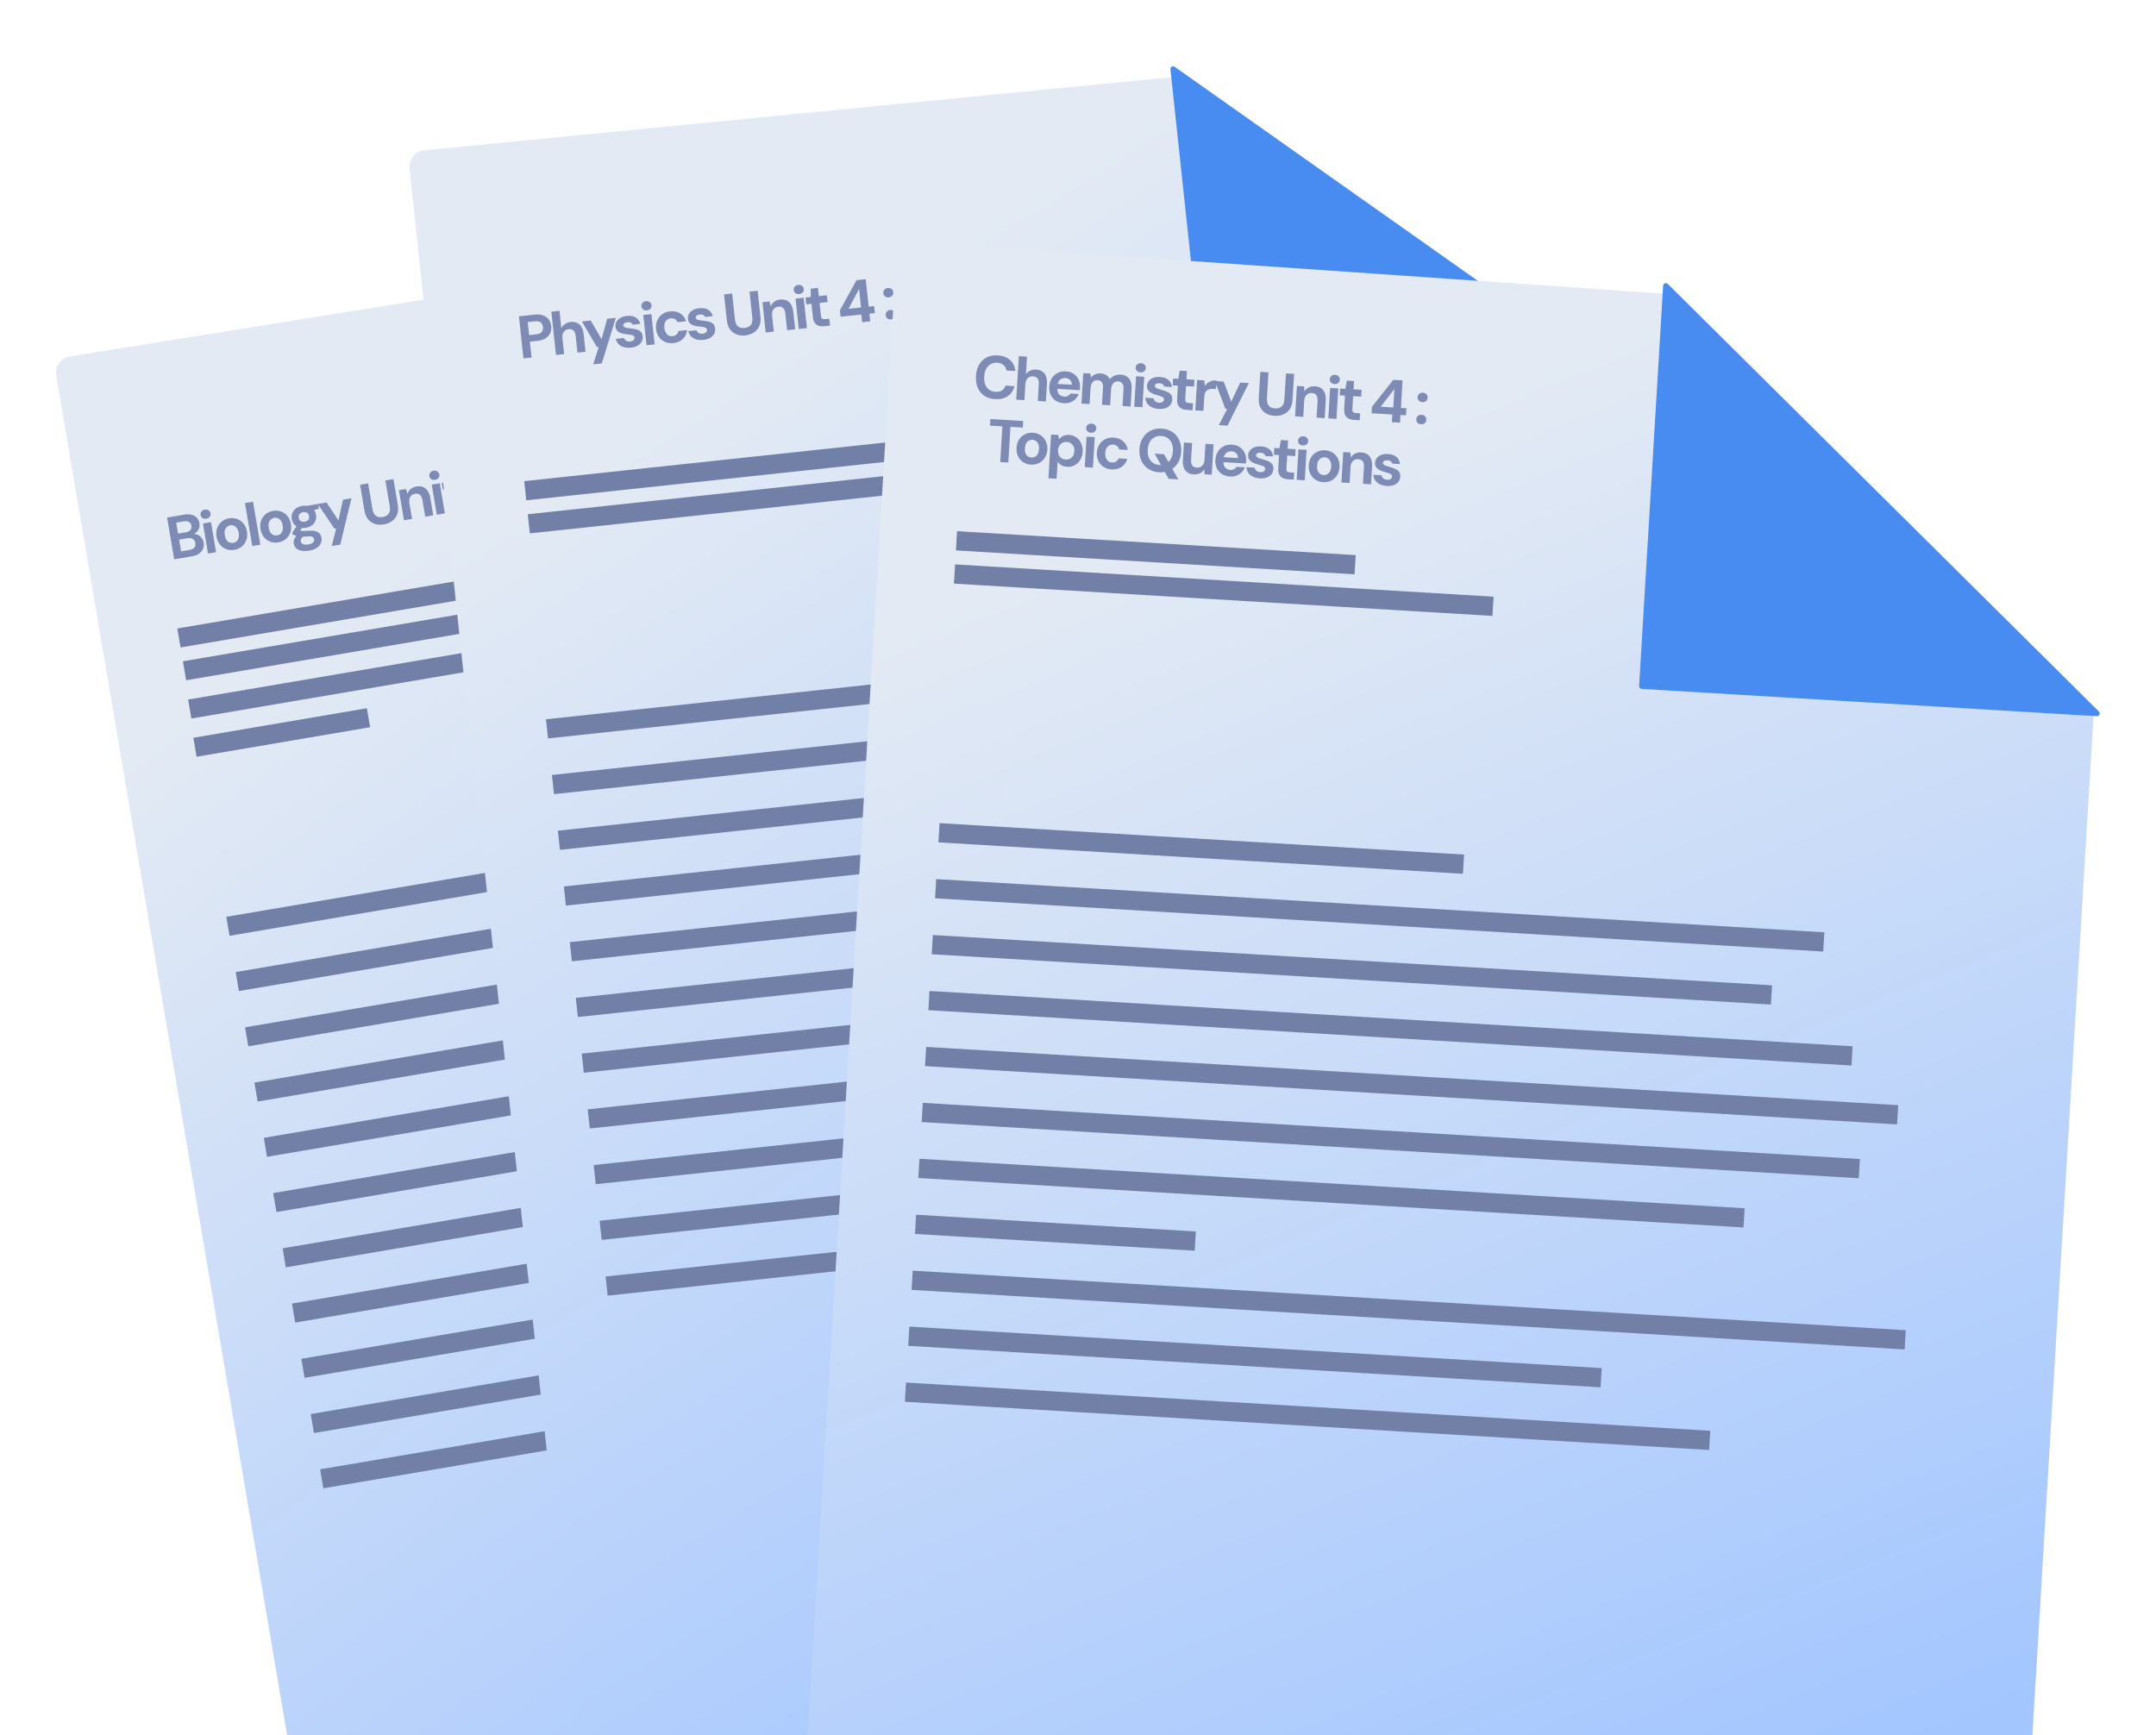 <svg width="784" height="631" viewBox="0 0 784 631" fill="none" xmlns="http://www.w3.org/2000/svg">
<g filter="url(#filter0_d_2445_53)">
<path d="M22.44 131.549C21.882 128.261 24.112 125.149 27.405 124.621L299.389 80.966L397.29 140.571L483.803 193.067L560.204 643.013C560.759 646.28 558.561 649.378 555.294 649.932L128.844 722.344C125.577 722.899 122.479 720.7 121.925 717.433L22.44 131.549Z" fill="url(#paint0_linear_2445_53)"/>
<path d="M320.804 222.314L296.393 78.549C296.249 77.701 297.172 77.079 297.904 77.531L485.74 193.546C486.524 194.03 486.291 195.228 485.382 195.382L321.957 223.132C321.413 223.225 320.897 222.858 320.804 222.314Z" fill="#256ED9"/>
<path d="M65.335 198.4L62.757 183.218L68.982 182.161C70.038 181.981 70.955 181.997 71.735 182.207C72.514 182.416 73.135 182.787 73.597 183.318C74.071 183.833 74.373 184.473 74.504 185.24C74.634 186.006 74.577 186.678 74.332 187.255C74.088 187.832 73.716 188.312 73.216 188.694C72.727 189.06 72.161 189.319 71.518 189.473L71.825 189.176C72.523 189.087 73.17 189.171 73.764 189.427C74.37 189.666 74.873 190.042 75.272 190.554C75.686 191.064 75.949 191.652 76.062 192.317C76.2 193.127 76.126 193.875 75.841 194.563C75.556 195.252 75.076 195.839 74.4 196.326C73.721 196.798 72.847 197.125 71.777 197.307L65.335 198.4ZM67.858 195.517L70.895 195.002C71.69 194.867 72.274 194.582 72.646 194.146C73.019 193.711 73.147 193.154 73.032 192.474C72.916 191.795 72.603 191.305 72.091 191.005C71.576 190.691 70.921 190.601 70.126 190.736L67.133 191.244L67.858 195.517ZM66.761 189.054L69.58 188.575C70.347 188.445 70.896 188.173 71.227 187.76C71.573 187.344 71.692 186.818 71.584 186.182C71.478 185.56 71.194 185.11 70.73 184.832C70.278 184.537 69.662 184.455 68.881 184.588L66.083 185.063L66.761 189.054ZM77.648 196.31L75.792 185.378L78.72 184.881L80.576 195.812L77.648 196.31ZM77.013 183.631C76.492 183.719 76.033 183.641 75.634 183.397C75.248 183.135 75.014 182.765 74.933 182.288C74.852 181.811 74.952 181.393 75.233 181.032C75.526 180.655 75.933 180.423 76.453 180.334C76.988 180.243 77.449 180.329 77.835 180.59C78.234 180.835 78.474 181.196 78.555 181.673C78.636 182.15 78.53 182.578 78.237 182.955C77.956 183.315 77.548 183.54 77.013 183.631ZM87.223 194.952C86.182 195.128 85.202 195.049 84.282 194.715C83.374 194.363 82.602 193.802 81.966 193.033C81.341 192.246 80.934 191.296 80.745 190.183C80.551 189.04 80.621 188.002 80.953 187.068C81.297 186.117 81.848 185.332 82.606 184.712C83.361 184.078 84.259 183.673 85.3 183.496C86.356 183.317 87.337 183.403 88.245 183.754C89.165 184.089 89.937 184.65 90.561 185.436C91.198 186.206 91.612 187.155 91.803 188.283C91.995 189.411 91.918 190.45 91.574 191.401C91.242 192.335 90.698 193.119 89.943 193.753C89.185 194.373 88.279 194.772 87.223 194.952ZM86.792 192.414C87.284 192.33 87.698 192.141 88.035 191.846C88.386 191.548 88.629 191.142 88.765 190.628C88.915 190.112 88.93 189.499 88.81 188.791C88.69 188.082 88.475 187.516 88.165 187.093C87.867 186.653 87.503 186.35 87.073 186.185C86.656 186.003 86.208 185.952 85.731 186.033C85.269 186.112 84.863 186.307 84.514 186.619C84.163 186.917 83.912 187.324 83.762 187.841C83.624 188.34 83.615 188.944 83.735 189.653C83.855 190.361 84.064 190.936 84.362 191.376C84.675 191.814 85.038 192.117 85.454 192.284C85.883 192.449 86.329 192.492 86.792 192.414ZM93.737 193.578L91.085 177.961L94.013 177.464L96.665 193.081L93.737 193.578ZM103.207 192.237C102.166 192.414 101.186 192.335 100.266 192C99.359 191.649 98.586 191.088 97.95 190.318C97.325 189.532 96.919 188.582 96.73 187.469C96.536 186.326 96.605 185.288 96.937 184.354C97.281 183.403 97.832 182.617 98.59 181.998C99.345 181.364 100.243 180.958 101.284 180.782C102.34 180.602 103.322 180.689 104.229 181.04C105.149 181.375 105.921 181.936 106.546 182.722C107.182 183.492 107.596 184.441 107.788 185.569C107.979 186.696 107.903 187.736 107.558 188.687C107.226 189.621 106.682 190.405 105.927 191.039C105.169 191.659 104.263 192.058 103.207 192.237ZM102.776 189.7C103.268 189.616 103.682 189.427 104.019 189.132C104.37 188.834 104.614 188.428 104.749 187.914C104.9 187.398 104.915 186.785 104.794 186.077C104.674 185.368 104.459 184.802 104.149 184.379C103.851 183.939 103.487 183.636 103.058 183.471C102.64 183.289 102.193 183.238 101.715 183.319C101.253 183.398 100.847 183.593 100.498 183.905C100.147 184.203 99.896 184.61 99.746 185.126C99.608 185.626 99.599 186.23 99.719 186.939C99.839 187.647 100.048 188.222 100.346 188.662C100.659 189.1 101.023 189.402 101.438 189.57C101.868 189.735 102.314 189.778 102.776 189.7ZM114.583 195.215C113.542 195.392 112.609 195.416 111.784 195.289C110.961 195.175 110.289 194.895 109.767 194.449C109.262 194.014 108.945 193.42 108.817 192.668C108.731 192.162 108.781 191.663 108.965 191.171C109.149 190.678 109.456 190.209 109.886 189.764C110.329 189.303 110.904 188.878 111.611 188.49L112.961 189.733C112.332 190.063 111.893 190.413 111.644 190.783C111.411 191.164 111.326 191.543 111.39 191.919C111.447 192.252 111.603 192.515 111.859 192.71C112.13 192.902 112.462 193.016 112.855 193.054C113.265 193.103 113.709 193.087 114.186 193.006C114.648 192.928 115.036 192.802 115.349 192.63C115.677 192.456 115.915 192.237 116.063 191.974C116.229 191.722 116.286 191.445 116.234 191.141C116.168 190.751 115.977 190.456 115.66 190.257C115.344 190.058 114.769 189.999 113.935 190.081C113.187 190.149 112.516 190.181 111.92 190.178C111.337 190.158 110.816 190.112 110.357 190.041C109.897 189.956 109.498 189.845 109.163 189.709C108.842 189.57 108.571 189.422 108.351 189.266L108.267 188.767L110.164 185.879L112.382 186.194L110.106 189.348L110.687 187.776C110.861 187.836 111.027 187.897 111.187 187.959C111.358 188.005 111.565 188.044 111.809 188.077C112.05 188.095 112.364 188.102 112.749 188.096C113.135 188.09 113.621 188.059 114.207 188.004C115.176 187.929 115.987 187.977 116.641 188.149C117.31 188.318 117.828 188.609 118.195 189.023C118.561 189.422 118.8 189.954 118.913 190.619C119.023 191.27 118.946 191.908 118.68 192.533C118.431 193.171 117.967 193.725 117.289 194.198C116.613 194.684 115.711 195.024 114.583 195.215ZM113.18 186.951C112.269 187.106 111.451 187.066 110.727 186.832C110.015 186.581 109.428 186.19 108.966 185.659C108.516 185.11 108.228 184.467 108.103 183.73C107.978 182.992 108.038 182.298 108.285 181.646C108.543 180.977 108.967 180.407 109.556 179.935C110.16 179.461 110.917 179.146 111.828 178.991C112.754 178.834 113.572 178.881 114.285 179.132C115.011 179.381 115.599 179.779 116.05 180.327C116.497 180.861 116.784 181.497 116.909 182.235C117.034 182.972 116.975 183.674 116.731 184.34C116.484 184.992 116.059 185.555 115.456 186.029C114.864 186.487 114.105 186.794 113.18 186.951ZM112.801 184.717C113.364 184.622 113.795 184.4 114.093 184.052C114.391 183.703 114.492 183.247 114.397 182.683C114.301 182.12 114.055 181.722 113.659 181.492C113.26 181.247 112.779 181.173 112.215 181.269C111.666 181.362 111.236 181.591 110.926 181.956C110.628 182.304 110.527 182.76 110.623 183.324C110.718 183.888 110.964 184.285 111.36 184.516C111.771 184.743 112.251 184.811 112.801 184.717ZM114.048 181.024L113.217 179.023L117.707 178.261L118.002 179.996L114.048 181.024ZM122.623 193.582L124.252 187.147L123.602 187.257L117.57 178.284L120.759 177.743L125.079 184.261L126.702 176.734L129.803 176.207L125.724 193.055L122.623 193.582ZM141.57 185.723C140.456 185.912 139.406 185.86 138.419 185.567C137.432 185.273 136.595 184.723 135.907 183.918C135.22 183.112 134.759 182.015 134.523 180.627L132.939 171.301L135.867 170.803L137.455 180.152C137.582 180.904 137.813 181.519 138.148 181.998C138.479 182.462 138.897 182.778 139.402 182.945C139.921 183.11 140.506 183.137 141.156 183.027C141.821 182.914 142.364 182.695 142.785 182.371C143.221 182.044 143.518 181.606 143.678 181.059C143.836 180.496 143.851 179.839 143.723 179.087L142.136 169.739L145.064 169.242L146.647 178.568C146.883 179.957 146.802 181.145 146.405 182.135C146.008 183.125 145.377 183.924 144.514 184.532C143.664 185.137 142.683 185.534 141.57 185.723ZM148.912 184.209L147.056 173.277L149.637 172.839L150.156 174.581C150.385 173.917 150.772 173.346 151.315 172.866C151.873 172.385 152.579 172.072 153.432 171.927C154.343 171.772 155.141 171.83 155.827 172.1C156.512 172.371 157.076 172.84 157.516 173.509C157.972 174.176 158.289 175.037 158.468 176.093L159.54 182.404L156.634 182.898L155.61 176.868C155.462 176 155.162 175.367 154.707 174.968C154.267 174.567 153.664 174.431 152.897 174.562C152.406 174.645 151.984 174.836 151.633 175.133C151.297 175.428 151.057 175.811 150.913 176.282C150.768 176.738 150.746 177.27 150.85 177.877L151.84 183.712L148.912 184.209ZM160.845 182.183L158.989 171.251L161.917 170.754L163.774 181.685L160.845 182.183ZM160.21 169.504C159.689 169.592 159.23 169.514 158.831 169.27C158.445 169.008 158.211 168.638 158.13 168.161C158.049 167.684 158.149 167.265 158.43 166.905C158.723 166.528 159.13 166.296 159.65 166.207C160.185 166.116 160.646 166.202 161.033 166.463C161.431 166.708 161.671 167.069 161.752 167.546C161.833 168.023 161.727 168.451 161.434 168.828C161.153 169.188 160.745 169.413 160.21 169.504ZM170.138 180.605C169.371 180.735 168.679 180.733 168.061 180.6C167.456 180.45 166.947 180.127 166.536 179.632C166.122 179.122 165.833 178.383 165.668 177.414L164.88 172.772L163.015 173.089L162.599 170.638L164.464 170.321L164.285 167.295L166.888 166.853L167.392 169.824L170.277 169.334L170.693 171.785L167.808 172.275L168.604 176.96C168.687 177.452 168.853 177.773 169.102 177.924C169.351 178.075 169.736 178.107 170.256 178.018L171.688 177.775L172.111 180.27L170.138 180.605ZM181.785 178.895C180.802 179.062 179.867 179.034 178.982 178.813C178.096 178.591 177.345 178.154 176.728 177.5C176.111 176.846 175.693 175.957 175.472 174.834L178.335 174.348C178.431 174.823 178.613 175.238 178.881 175.594C179.148 175.936 179.496 176.189 179.925 176.354C180.353 176.505 180.834 176.535 181.369 176.444C181.875 176.358 182.292 176.183 182.619 175.919C182.946 175.655 183.175 175.341 183.307 174.977C183.438 174.612 183.467 174.213 183.393 173.779C183.307 173.273 183.106 172.876 182.789 172.588C182.485 172.282 182.093 172.081 181.616 171.984C181.152 171.884 180.639 171.882 180.075 171.977L178.947 172.169L178.538 169.761L179.666 169.57C180.375 169.45 180.939 169.183 181.36 168.769C181.795 168.353 181.956 167.812 181.843 167.147C181.75 166.598 181.494 166.187 181.076 165.916C180.673 165.643 180.153 165.56 179.517 165.668C178.823 165.786 178.315 166.08 177.993 166.551C177.671 167.023 177.539 167.558 177.597 168.158L174.734 168.645C174.615 167.683 174.715 166.825 175.033 166.072C175.364 165.302 175.874 164.672 176.564 164.183C177.255 163.694 178.099 163.365 179.097 163.195C180.152 163.016 181.074 163.053 181.86 163.306C182.659 163.542 183.299 163.94 183.781 164.497C184.262 165.055 184.565 165.696 184.687 166.419C184.788 167.012 184.762 167.559 184.609 168.061C184.471 168.561 184.24 168.994 183.915 169.362C183.591 169.729 183.215 170.016 182.789 170.222C183.373 170.242 183.903 170.383 184.378 170.644C184.866 170.889 185.269 171.244 185.586 171.711C185.918 172.175 186.14 172.74 186.253 173.405C186.393 174.23 186.321 175.03 186.036 175.808C185.764 176.568 185.265 177.225 184.541 177.78C183.832 178.332 182.913 178.703 181.785 178.895ZM193.144 176.81C192.594 176.903 192.126 176.819 191.74 176.557C191.351 176.281 191.116 175.905 191.035 175.427C190.954 174.95 191.052 174.524 191.331 174.15C191.607 173.761 192.02 173.52 192.569 173.426C193.09 173.338 193.545 173.432 193.934 173.708C194.32 173.969 194.554 174.339 194.635 174.816C194.716 175.293 194.619 175.726 194.342 176.115C194.064 176.49 193.664 176.721 193.144 176.81ZM191.796 168.871C191.246 168.965 190.778 168.881 190.392 168.619C190.003 168.343 189.768 167.966 189.687 167.489C189.606 167.012 189.704 166.586 189.983 166.211C190.259 165.822 190.672 165.581 191.221 165.488C191.742 165.399 192.197 165.493 192.586 165.769C192.972 166.031 193.206 166.4 193.287 166.878C193.368 167.355 193.271 167.788 192.995 168.177C192.716 168.552 192.316 168.783 191.796 168.871ZM199.443 175.629L196.865 160.446L202.547 159.481C203.776 159.272 204.831 159.309 205.712 159.591C206.593 159.873 207.289 160.335 207.8 160.977C208.311 161.619 208.643 162.396 208.798 163.307C208.94 164.145 208.884 164.951 208.628 165.723C208.372 166.496 207.878 167.175 207.144 167.76C206.408 168.332 205.411 168.724 204.153 168.938L201.398 169.405L202.371 175.131L199.443 175.629ZM200.997 167.041L203.578 166.603C204.518 166.443 205.155 166.12 205.488 165.632C205.834 165.127 205.947 164.52 205.826 163.811C205.699 163.059 205.391 162.517 204.903 162.183C204.427 161.832 203.719 161.737 202.779 161.896L200.198 162.335L200.997 167.041ZM211.182 173.635L209.326 162.704L211.929 162.262L212.553 164.231C212.733 163.71 212.989 163.25 213.323 162.851C213.671 162.449 214.083 162.112 214.557 161.838C215.046 161.561 215.601 161.371 216.223 161.265L216.749 164.367L215.751 164.536C215.318 164.61 214.921 164.729 214.563 164.894C214.218 165.057 213.928 165.277 213.693 165.555C213.455 165.818 213.297 166.158 213.219 166.573C213.14 166.988 213.152 167.492 213.252 168.084L214.11 173.138L211.182 173.635ZM222.27 172.02C221.359 172.175 220.583 172.158 219.941 171.97C219.297 171.767 218.788 171.444 218.415 171.001C218.055 170.542 217.823 170.008 217.72 169.401C217.607 168.736 217.674 168.122 217.92 167.56C218.181 166.995 218.627 166.51 219.258 166.105C219.903 165.698 220.746 165.406 221.787 165.229L224.498 164.769C224.407 164.234 224.26 163.805 224.056 163.483C223.85 163.146 223.581 162.916 223.248 162.794C222.915 162.673 222.495 162.655 221.989 162.74C221.439 162.834 220.99 163.036 220.642 163.349C220.305 163.644 220.135 164.045 220.132 164.551L217.29 165.033C217.23 164.24 217.369 163.525 217.707 162.887C218.057 162.233 218.567 161.685 219.236 161.244C219.919 160.801 220.709 160.503 221.605 160.351C222.632 160.177 223.551 160.199 224.362 160.418C225.173 160.638 225.836 161.038 226.351 161.62C226.866 162.202 227.205 162.97 227.367 163.925L228.516 170.692L226.044 171.112L225.435 169.497C225.325 169.813 225.181 170.105 225.003 170.374C224.826 170.642 224.607 170.887 224.347 171.11C224.088 171.332 223.784 171.518 223.438 171.666C223.093 171.828 222.704 171.947 222.27 172.02ZM222.581 169.647C222.957 169.583 223.279 169.461 223.546 169.282C223.825 169.086 224.053 168.854 224.231 168.586C224.406 168.303 224.526 168 224.59 167.677C224.666 167.336 224.695 166.982 224.677 166.613L224.673 166.591L222.439 166.971C221.991 167.047 221.632 167.167 221.363 167.332C221.105 167.48 220.929 167.666 220.833 167.891C220.737 168.115 220.711 168.358 220.755 168.618C220.805 168.907 220.91 169.135 221.072 169.3C221.234 169.466 221.447 169.579 221.71 169.639C221.973 169.698 222.263 169.701 222.581 169.647ZM235.066 169.848C233.967 170.034 232.949 169.954 232.013 169.607C231.076 169.261 230.297 168.701 229.675 167.929C229.053 167.157 228.648 166.221 228.462 165.122C228.27 163.995 228.341 162.964 228.673 162.029C229.003 161.081 229.552 160.288 230.322 159.652C231.089 159.001 232.022 158.582 233.121 158.396C234.524 158.157 235.765 158.326 236.844 158.901C237.924 159.477 238.703 160.386 239.182 161.629L236.08 162.155C235.864 161.671 235.522 161.32 235.054 161.102C234.6 160.882 234.091 160.819 233.527 160.915C233.021 161.001 232.587 161.209 232.227 161.538C231.878 161.85 231.63 162.271 231.482 162.802C231.346 163.316 231.334 163.906 231.447 164.571C231.533 165.077 231.676 165.521 231.875 165.904C232.071 166.272 232.31 166.582 232.59 166.831C232.868 167.067 233.178 167.23 233.521 167.321C233.878 167.409 234.245 167.421 234.621 167.357C234.997 167.293 235.325 167.17 235.607 166.989C235.903 166.805 236.14 166.578 236.317 166.31C236.492 166.028 236.594 165.705 236.622 165.344L239.723 164.817C239.677 166.119 239.233 167.228 238.392 168.145C237.563 169.044 236.454 169.612 235.066 169.848ZM243.584 173.043L245.214 166.607L244.563 166.718L238.532 157.745L241.72 157.203L246.041 163.722L247.663 156.194L250.765 155.667L246.686 172.516L243.584 173.043ZM253.023 166.531L251.166 155.599L254.094 155.102L255.951 166.034L253.023 166.531ZM252.387 153.852C251.867 153.941 251.407 153.862 251.008 153.618C250.622 153.356 250.388 152.987 250.307 152.509C250.226 152.032 250.326 151.614 250.607 151.254C250.9 150.876 251.307 150.644 251.827 150.555C252.362 150.465 252.823 150.55 253.21 150.812C253.608 151.056 253.848 151.417 253.929 151.894C254.01 152.372 253.904 152.799 253.611 153.176C253.33 153.536 252.922 153.761 252.387 153.852ZM262.728 165.151C261.629 165.337 260.611 165.257 259.674 164.91C258.738 164.564 257.958 164.004 257.336 163.232C256.714 162.46 256.31 161.524 256.123 160.425C255.932 159.298 256.002 158.267 256.335 157.332C256.664 156.384 257.214 155.591 257.984 154.955C258.751 154.304 259.684 153.885 260.783 153.698C262.186 153.46 263.427 153.629 264.506 154.204C265.586 154.78 266.365 155.689 266.844 156.931L263.742 157.458C263.526 156.974 263.184 156.623 262.715 156.405C262.261 156.185 261.753 156.122 261.189 156.218C260.682 156.304 260.249 156.512 259.888 156.841C259.54 157.153 259.291 157.574 259.144 158.105C259.008 158.619 258.996 159.209 259.109 159.874C259.195 160.38 259.338 160.824 259.536 161.207C259.733 161.575 259.971 161.885 260.252 162.134C260.53 162.37 260.84 162.533 261.183 162.624C261.54 162.712 261.906 162.724 262.282 162.66C262.658 162.596 262.987 162.473 263.269 162.292C263.565 162.107 263.801 161.881 263.979 161.613C264.154 161.33 264.256 161.008 264.284 160.647L267.385 160.12C267.339 161.422 266.895 162.531 266.054 163.448C265.224 164.347 264.116 164.915 262.728 165.151ZM272.779 163.444C271.868 163.598 271.092 163.582 270.45 163.393C269.805 163.19 269.297 162.867 268.924 162.425C268.563 161.965 268.331 161.432 268.228 160.825C268.115 160.16 268.182 159.546 268.429 158.983C268.69 158.418 269.136 157.933 269.766 157.529C270.411 157.122 271.254 156.83 272.295 156.653L275.007 156.193C274.916 155.658 274.769 155.229 274.565 154.906C274.359 154.569 274.089 154.34 273.756 154.218C273.423 154.096 273.004 154.078 272.498 154.164C271.948 154.257 271.499 154.46 271.15 154.772C270.814 155.067 270.644 155.468 270.64 155.974L267.799 156.457C267.739 155.664 267.878 154.948 268.216 154.311C268.566 153.656 269.075 153.109 269.744 152.668C270.428 152.224 271.218 151.927 272.114 151.774C273.141 151.6 274.06 151.623 274.87 151.842C275.681 152.061 276.344 152.462 276.86 153.044C277.375 153.626 277.714 154.394 277.876 155.348L279.025 162.115L276.552 162.535L275.943 160.92C275.833 161.237 275.69 161.529 275.512 161.797C275.334 162.065 275.116 162.311 274.856 162.533C274.596 162.756 274.293 162.941 273.946 163.089C273.602 163.252 273.213 163.37 272.779 163.444ZM273.09 161.07C273.466 161.006 273.788 160.885 274.055 160.706C274.334 160.509 274.562 160.277 274.74 160.009C274.915 159.726 275.035 159.423 275.099 159.1C275.175 158.76 275.204 158.405 275.186 158.037L275.182 158.015L272.948 158.394C272.5 158.47 272.141 158.591 271.871 158.756C271.614 158.903 271.437 159.09 271.341 159.314C271.246 159.539 271.22 159.781 271.264 160.041C271.313 160.331 271.419 160.558 271.581 160.724C271.743 160.89 271.955 161.003 272.218 161.062C272.481 161.122 272.772 161.124 273.09 161.07ZM280.238 161.909L277.586 146.293L280.514 145.796L283.166 161.412L280.238 161.909ZM289.015 160.687C288.017 160.856 287.122 160.845 286.331 160.652C285.539 160.459 284.886 160.116 284.371 159.623C283.856 159.131 283.509 158.535 283.331 157.836L286.237 157.343C286.356 157.605 286.522 157.837 286.735 158.039C286.945 158.227 287.206 158.361 287.518 158.442C287.829 158.523 288.187 158.529 288.592 158.46C288.982 158.394 289.292 158.289 289.52 158.146C289.747 157.989 289.901 157.807 289.985 157.599C290.083 157.389 290.115 157.183 290.081 156.98C290.029 156.676 289.903 156.46 289.703 156.33C289.5 156.186 289.224 156.092 288.874 156.047C288.524 156.002 288.102 155.97 287.608 155.95C287.07 155.937 286.536 155.901 286.005 155.842C285.486 155.767 285.012 155.647 284.583 155.481C284.153 155.316 283.792 155.073 283.499 154.751C283.206 154.428 283.014 154 282.924 153.465C282.813 152.814 282.888 152.206 283.149 151.641C283.408 151.062 283.844 150.564 284.458 150.147C285.071 149.73 285.848 149.442 286.788 149.283C288.104 149.059 289.195 149.179 290.062 149.642C290.929 150.104 291.523 150.844 291.845 151.861L289.09 152.328C288.947 152.011 288.708 151.783 288.372 151.647C288.049 151.494 287.641 151.459 287.149 151.542C286.629 151.631 286.247 151.792 286.004 152.027C285.761 152.261 285.666 152.53 285.717 152.834C285.752 153.037 285.869 153.203 286.07 153.332C286.285 153.459 286.568 153.552 286.921 153.612C287.27 153.656 287.692 153.689 288.187 153.709C289.055 153.74 289.827 153.817 290.502 153.941C291.175 154.05 291.728 154.283 292.161 154.641C292.591 154.984 292.872 155.547 293.005 156.327C293.123 157.022 293.04 157.675 292.758 158.288C292.473 158.887 292.009 159.398 291.366 159.819C290.738 160.238 289.954 160.527 289.015 160.687Z" fill="#7E8BB4"/>
<path d="M67.068 227.006L210.231 202.697" stroke="#727FA7" stroke-width="7"/>
<path d="M69.1 238.936L262.495 206.097" stroke="#727FA7" stroke-width="7"/>
<path d="M71 252.847L264.396 220.008" stroke="#727FA7" stroke-width="7"/>
<path d="M72.9 266.758L136 256.008" stroke="#727FA7" stroke-width="7"/>
<path d="M84.877 331.867L273.249 299.881" stroke="#727FA7" stroke-width="7"/>
<path d="M88.289 351.96L407.266 297.797" stroke="#727FA7" stroke-width="7"/>
<path d="M91.702 372.053L393.098 320.875" stroke="#727FA7" stroke-width="7"/>
<path d="M95.114 392.146L426.65 335.85" stroke="#727FA7" stroke-width="7"/>
<path d="M98.524 412.238L447.641 352.958" stroke="#727FA7" stroke-width="7"/>
<path d="M101.937 432.332L438.495 375.184" stroke="#727FA7" stroke-width="7"/>
<path d="M105.35 452.425L401.722 402.1" stroke="#727FA7" stroke-width="7"/>
<path d="M108.762 472.518L209.227 455.458" stroke="#727FA7" stroke-width="7"/>
<path d="M112.172 492.61L468.824 432.05" stroke="#727FA7" stroke-width="7"/>
<path d="M115.584 512.703L364.236 470.482" stroke="#727FA7" stroke-width="7"/>
<path d="M118.997 532.798L407.835 483.753" stroke="#727FA7" stroke-width="7"/>
</g>
<g filter="url(#filter1_d_2445_53)">
<path d="M150.916 56.274C150.561 52.958 152.978 49.989 156.297 49.664L430.452 22.831L524.499 88.349L607.618 146.069L656.183 599.864C656.536 603.159 654.151 606.116 650.856 606.468L220.758 652.498C217.463 652.85 214.506 650.465 214.154 647.17L150.916 56.274Z" fill="url(#paint1_linear_2445_53)"/>
<path d="M443.128 165.229L427.61 20.235C427.519 19.38 428.479 18.816 429.182 19.312L609.521 146.667C610.275 147.199 609.968 148.38 609.051 148.478L444.228 166.117C443.679 166.176 443.186 165.778 443.128 165.229Z" fill="#488CF1"/>
<path d="M192.34 125.347L190.701 110.034L196.432 109.421C197.672 109.288 198.723 109.39 199.585 109.725C200.447 110.061 201.113 110.565 201.583 111.237C202.053 111.909 202.337 112.705 202.436 113.624C202.526 114.47 202.42 115.27 202.118 116.025C201.815 116.78 201.279 117.428 200.511 117.967C199.741 118.492 198.722 118.823 197.453 118.958L194.675 119.256L195.293 125.031L192.34 125.347ZM194.42 116.871L197.023 116.593C197.971 116.491 198.626 116.207 198.989 115.741C199.366 115.258 199.515 114.659 199.439 113.945C199.358 113.186 199.084 112.625 198.617 112.262C198.164 111.883 197.463 111.744 196.515 111.846L193.912 112.124L194.42 116.871ZM204.18 124.08L202.494 108.329L205.448 108.013L206.129 114.379C206.431 113.757 206.863 113.246 207.425 112.846C208 112.431 208.689 112.18 209.491 112.094C210.409 111.996 211.203 112.11 211.873 112.437C212.54 112.749 213.074 113.252 213.473 113.947C213.871 114.642 214.129 115.529 214.244 116.608L214.921 122.93L211.989 123.244L211.341 117.184C211.247 116.309 210.993 115.658 210.579 115.23C210.163 114.788 209.561 114.609 208.773 114.693C208.292 114.745 207.867 114.908 207.498 115.184C207.129 115.459 206.853 115.836 206.668 116.313C206.496 116.774 206.442 117.31 206.508 117.923L207.133 123.763L204.18 124.08ZM217.702 127.5L219.724 121.177L219.068 121.247L213.6 111.92L216.816 111.576L220.727 118.348L222.81 110.934L225.938 110.6L220.83 127.165L217.702 127.5ZM231.458 121.426C230.451 121.533 229.559 121.467 228.781 121.225C228.003 120.984 227.372 120.602 226.888 120.078C226.404 119.555 226.095 118.939 225.96 118.231L228.892 117.917C228.994 118.186 229.145 118.428 229.345 118.643C229.544 118.843 229.796 118.993 230.102 119.093C230.407 119.193 230.764 119.221 231.173 119.177C231.566 119.135 231.882 119.05 232.119 118.921C232.354 118.778 232.52 118.605 232.617 118.403C232.727 118.2 232.772 117.996 232.75 117.792C232.717 117.485 232.605 117.261 232.413 117.12C232.219 116.963 231.949 116.852 231.603 116.786C231.256 116.72 230.837 116.661 230.345 116.611C229.809 116.565 229.278 116.496 228.752 116.405C228.239 116.298 227.773 116.149 227.354 115.957C226.936 115.766 226.59 115.501 226.318 115.161C226.045 114.822 225.88 114.382 225.823 113.842C225.752 113.186 225.865 112.584 226.16 112.036C226.454 111.474 226.92 111.003 227.558 110.625C228.196 110.247 228.989 110.008 229.937 109.906C231.264 109.764 232.346 109.951 233.183 110.466C234.02 110.981 234.568 111.756 234.826 112.79L232.048 113.088C231.924 112.762 231.699 112.52 231.373 112.363C231.059 112.19 230.655 112.13 230.159 112.184C229.634 112.24 229.243 112.377 228.986 112.597C228.729 112.816 228.617 113.079 228.65 113.385C228.672 113.589 228.779 113.762 228.971 113.904C229.178 114.044 229.455 114.154 229.803 114.235C230.149 114.301 230.569 114.36 231.061 114.41C231.925 114.495 232.691 114.619 233.358 114.784C234.023 114.934 234.56 115.201 234.97 115.585C235.378 115.954 235.625 116.533 235.709 117.32C235.784 118.02 235.661 118.667 235.341 119.262C235.02 119.842 234.526 120.323 233.858 120.704C233.206 121.084 232.406 121.324 231.458 121.426ZM237.1 120.556L235.92 109.531L238.873 109.215L240.053 120.24L237.1 120.556ZM237.246 107.863C236.721 107.919 236.267 107.813 235.884 107.544C235.515 107.259 235.304 106.876 235.253 106.395C235.201 105.913 235.327 105.502 235.629 105.159C235.945 104.801 236.365 104.594 236.89 104.538C237.43 104.48 237.885 104.594 238.254 104.879C238.637 105.147 238.854 105.522 238.906 106.004C238.957 106.485 238.825 106.905 238.51 107.263C238.207 107.605 237.786 107.805 237.246 107.863ZM246.872 119.776C245.763 119.895 244.752 119.752 243.839 119.348C242.925 118.945 242.182 118.338 241.609 117.529C241.035 116.721 240.689 115.762 240.571 114.654C240.449 113.516 240.583 112.491 240.972 111.579C241.36 110.653 241.957 109.896 242.764 109.308C243.57 108.705 244.527 108.345 245.636 108.226C247.05 108.075 248.278 108.319 249.321 108.96C250.363 109.601 251.084 110.556 251.486 111.826L248.358 112.161C248.172 111.664 247.852 111.293 247.398 111.047C246.958 110.799 246.454 110.705 245.885 110.766C245.375 110.821 244.93 111.001 244.549 111.307C244.182 111.597 243.908 112.003 243.728 112.523C243.561 113.028 243.513 113.616 243.585 114.287C243.639 114.797 243.754 115.25 243.929 115.644C244.103 116.024 244.322 116.347 244.586 116.613C244.849 116.866 245.149 117.047 245.485 117.159C245.836 117.269 246.201 117.303 246.581 117.263C246.96 117.222 247.295 117.12 247.588 116.956C247.894 116.79 248.145 116.579 248.338 116.322C248.531 116.051 248.652 115.736 248.702 115.376L251.83 115.042C251.703 116.338 251.192 117.418 250.296 118.281C249.413 119.128 248.272 119.626 246.872 119.776ZM257.797 118.607C256.79 118.715 255.898 118.648 255.12 118.407C254.342 118.165 253.711 117.783 253.227 117.26C252.743 116.736 252.434 116.12 252.299 115.412L255.231 115.098C255.333 115.367 255.484 115.609 255.684 115.824C255.883 116.024 256.135 116.174 256.441 116.274C256.746 116.374 257.103 116.402 257.512 116.359C257.905 116.316 258.221 116.231 258.458 116.102C258.693 115.959 258.859 115.787 258.956 115.584C259.066 115.381 259.111 115.177 259.089 114.973C259.056 114.667 258.944 114.443 258.752 114.301C258.558 114.145 258.288 114.033 257.942 113.967C257.595 113.901 257.176 113.843 256.684 113.792C256.148 113.746 255.617 113.678 255.091 113.586C254.578 113.479 254.112 113.33 253.693 113.139C253.275 112.947 252.929 112.682 252.657 112.342C252.384 112.003 252.219 111.563 252.162 111.024C252.091 110.367 252.204 109.765 252.499 109.217C252.793 108.655 253.259 108.185 253.897 107.807C254.535 107.429 255.328 107.189 256.276 107.087C257.603 106.945 258.685 107.132 259.522 107.647C260.359 108.162 260.907 108.937 261.165 109.972L258.387 110.269C258.263 109.943 258.038 109.701 257.712 109.545C257.398 109.372 256.994 109.312 256.498 109.365C255.973 109.421 255.582 109.559 255.325 109.778C255.068 109.997 254.956 110.26 254.989 110.566C255.011 110.77 255.118 110.943 255.31 111.085C255.517 111.225 255.794 111.335 256.142 111.416C256.488 111.482 256.908 111.541 257.4 111.591C258.264 111.676 259.03 111.8 259.697 111.965C260.362 112.115 260.899 112.382 261.309 112.766C261.717 113.135 261.964 113.714 262.048 114.501C262.123 115.201 262 115.849 261.68 116.443C261.359 117.024 260.865 117.504 260.197 117.885C259.545 118.265 258.744 118.506 257.797 118.607ZM273.012 116.979C271.889 117.099 270.844 116.982 269.877 116.628C268.91 116.274 268.108 115.674 267.472 114.828C266.836 113.981 266.443 112.858 266.293 111.458L265.286 102.052L268.239 101.736L269.248 111.164C269.329 111.922 269.522 112.551 269.826 113.049C270.129 113.533 270.527 113.874 271.02 114.072C271.528 114.269 272.11 114.332 272.766 114.261C273.437 114.19 273.992 114.005 274.432 113.707C274.887 113.407 275.211 112.989 275.404 112.452C275.596 111.901 275.651 111.246 275.57 110.488L274.561 101.059L277.514 100.743L278.521 110.15C278.671 111.55 278.517 112.731 278.06 113.695C277.602 114.658 276.924 115.417 276.024 115.97C275.139 116.522 274.135 116.858 273.012 116.979ZM280.434 115.919L279.254 104.894L281.858 104.615L282.268 106.385C282.538 105.737 282.959 105.191 283.531 104.746C284.117 104.3 284.841 104.03 285.701 103.938C286.62 103.84 287.413 103.947 288.081 104.259C288.749 104.571 289.282 105.074 289.681 105.769C290.094 106.462 290.358 107.341 290.472 108.406L291.153 114.772L288.222 115.085L287.571 109.004C287.477 108.129 287.216 107.479 286.787 107.052C286.372 106.625 285.779 106.452 285.006 106.535C284.51 106.588 284.078 106.752 283.709 107.028C283.355 107.302 283.092 107.669 282.92 108.13C282.746 108.576 282.692 109.106 282.758 109.718L283.387 115.603L280.434 115.919ZM292.47 114.631L291.29 103.606L294.243 103.29L295.423 114.315L292.47 114.631ZM292.616 101.937C292.091 101.993 291.637 101.887 291.254 101.618C290.884 101.333 290.674 100.95 290.622 100.469C290.571 99.988 290.696 99.576 290.999 99.234C291.315 98.876 291.735 98.668 292.26 98.612C292.799 98.554 293.254 98.668 293.624 98.953C294.007 99.222 294.224 99.597 294.275 100.078C294.327 100.559 294.195 100.979 293.879 101.337C293.576 101.679 293.155 101.879 292.616 101.937ZM301.841 113.628C301.068 113.71 300.378 113.666 299.769 113.495C299.174 113.308 298.686 112.955 298.306 112.435C297.925 111.901 297.681 111.145 297.577 110.168L297.076 105.487L295.195 105.688L294.93 103.216L296.811 103.015L296.819 99.983L299.444 99.702L299.765 102.699L302.674 102.387L302.938 104.859L300.029 105.171L300.535 109.896C300.588 110.391 300.734 110.722 300.973 110.889C301.212 111.055 301.594 111.11 302.119 111.054L303.563 110.899L303.832 113.415L301.841 113.628ZM315.491 112.167L315.193 109.389L307.668 110.194L307.418 107.854L313.458 96.897L316.805 96.538L317.873 106.513L319.863 106.3L320.137 108.86L318.146 109.073L318.444 111.851L315.491 112.167ZM310.544 107.298L315.116 106.808L314.398 100.093L310.544 107.298ZM326.084 111.144C325.53 111.203 325.068 111.09 324.698 110.805C324.327 110.506 324.116 110.116 324.064 109.634C324.013 109.153 324.137 108.734 324.439 108.377C324.738 108.006 325.165 107.791 325.719 107.731C326.244 107.675 326.692 107.797 327.064 108.096C327.433 108.381 327.644 108.764 327.695 109.246C327.747 109.727 327.623 110.153 327.323 110.525C327.022 110.881 326.609 111.088 326.084 111.144ZM325.227 103.138C324.673 103.197 324.211 103.084 323.842 102.799C323.47 102.5 323.259 102.109 323.207 101.628C323.156 101.147 323.281 100.728 323.582 100.371C323.881 100 324.308 99.784 324.862 99.725C325.387 99.669 325.835 99.791 326.207 100.09C326.576 100.375 326.787 100.758 326.839 101.239C326.89 101.721 326.766 102.147 326.467 102.518C326.165 102.875 325.752 103.081 325.227 103.138ZM332.444 110.353L330.805 95.04L333.758 94.724L341.933 104.536L340.802 93.97L343.755 93.654L345.394 108.967L342.441 109.283L334.269 99.493L335.397 110.037L332.444 110.353ZM352.018 108.523C350.968 108.636 349.994 108.497 349.097 108.106C348.212 107.699 347.476 107.092 346.888 106.284C346.313 105.461 345.966 104.488 345.846 103.365C345.722 102.213 345.855 101.181 346.245 100.269C346.647 99.341 347.245 98.591 348.039 98.019C348.832 97.433 349.753 97.083 350.803 96.971C351.868 96.857 352.842 97.004 353.727 97.41C354.624 97.801 355.36 98.408 355.935 99.232C356.523 100.039 356.878 101.012 357 102.149C357.121 103.287 356.981 104.319 356.579 105.247C356.19 106.159 355.599 106.908 354.806 107.495C354.012 108.067 353.082 108.409 352.018 108.523ZM351.744 105.964C352.24 105.911 352.665 105.747 353.019 105.474C353.388 105.198 353.656 104.808 353.823 104.303C354.005 103.797 354.057 103.187 353.981 102.472C353.904 101.758 353.725 101.179 353.441 100.738C353.171 100.28 352.827 99.955 352.408 99.764C352.002 99.557 351.559 99.479 351.077 99.53C350.611 99.58 350.194 99.75 349.827 100.04C349.458 100.316 349.182 100.707 349.001 101.213C348.832 101.703 348.786 102.305 348.862 103.02C348.939 103.734 349.112 104.321 349.382 104.779C349.667 105.235 350.012 105.559 350.416 105.752C350.834 105.943 351.277 106.014 351.744 105.964ZM363.142 107.067C362.369 107.15 361.678 107.106 361.07 106.935C360.475 106.748 359.987 106.395 359.607 105.875C359.225 105.34 358.982 104.585 358.878 103.607L358.377 98.926L356.495 99.127L356.231 96.656L358.112 96.454L358.119 93.422L360.744 93.141L361.065 96.138L363.975 95.827L364.239 98.299L361.33 98.61L361.835 103.335C361.888 103.831 362.034 104.162 362.274 104.328C362.513 104.494 362.895 104.549 363.42 104.493L364.863 104.339L365.133 106.854L363.142 107.067ZM371.153 106.476C370.044 106.594 369.035 106.466 368.125 106.092C367.227 105.701 366.493 105.108 365.921 104.314C365.362 103.503 365.023 102.537 364.903 101.414C364.779 100.262 364.904 99.223 365.277 98.298C365.663 97.357 366.253 96.594 367.045 96.007C367.837 95.406 368.794 95.046 369.917 94.925C371.01 94.808 371.991 94.947 372.86 95.341C373.728 95.734 374.432 96.316 374.971 97.084C375.511 97.852 375.836 98.754 375.946 99.789C375.962 99.935 375.98 100.103 376 100.293C376.019 100.468 376.024 100.651 376.015 100.844L367.068 101.802L366.876 100.008L372.892 99.364C372.772 98.654 372.456 98.12 371.946 97.762C371.45 97.402 370.86 97.258 370.174 97.332C369.678 97.385 369.231 97.551 368.833 97.829C368.434 98.093 368.135 98.472 367.937 98.965C367.754 99.457 367.7 100.06 367.777 100.774L367.845 101.409C367.909 102.007 368.074 102.52 368.341 102.949C368.622 103.361 368.979 103.67 369.414 103.874C369.847 104.063 370.334 104.129 370.873 104.072C371.413 104.014 371.845 103.85 372.17 103.579C372.51 103.306 372.748 102.979 372.884 102.595L375.902 102.272C375.772 102.979 375.495 103.636 375.073 104.242C374.651 104.847 374.108 105.348 373.442 105.744C372.776 106.14 372.013 106.383 371.153 106.476ZM381.993 105.315C380.987 105.423 380.095 105.356 379.317 105.115C378.539 104.874 377.908 104.491 377.424 103.968C376.94 103.444 376.631 102.829 376.496 102.12L379.427 101.806C379.53 102.076 379.681 102.318 379.881 102.532C380.079 102.732 380.332 102.882 380.637 102.982C380.943 103.082 381.3 103.111 381.708 103.067C382.102 103.025 382.417 102.939 382.654 102.811C382.89 102.668 383.056 102.495 383.152 102.293C383.263 102.089 383.308 101.885 383.286 101.681C383.253 101.375 383.141 101.151 382.948 101.009C382.755 100.853 382.485 100.742 382.138 100.676C381.792 100.609 381.373 100.551 380.881 100.5C380.345 100.455 379.814 100.386 379.288 100.295C378.775 100.187 378.309 100.038 377.89 99.847C377.471 99.656 377.126 99.39 376.853 99.051C376.581 98.711 376.416 98.272 376.358 97.732C376.288 97.076 376.401 96.474 376.696 95.926C376.99 95.363 377.456 94.893 378.094 94.515C378.732 94.137 379.525 93.897 380.473 93.796C381.8 93.654 382.882 93.84 383.719 94.356C384.556 94.871 385.103 95.645 385.361 96.68L382.583 96.977C382.46 96.651 382.235 96.41 381.908 96.253C381.595 96.08 381.19 96.02 380.694 96.073C380.169 96.129 379.778 96.267 379.522 96.486C379.265 96.706 379.153 96.968 379.186 97.275C379.207 97.479 379.314 97.652 379.507 97.793C379.713 97.933 379.991 98.044 380.339 98.125C380.685 98.191 381.104 98.249 381.596 98.3C382.461 98.384 383.227 98.509 383.893 98.674C384.558 98.823 385.096 99.091 385.506 99.474C385.914 99.844 386.16 100.422 386.244 101.21C386.319 101.91 386.197 102.557 385.877 103.152C385.556 103.732 385.061 104.213 384.394 104.594C383.741 104.973 382.941 105.214 381.993 105.315Z" fill="#7E8BB4"/>
<path d="M193 173.46L337.388 158.007" stroke="#727FA7" stroke-width="7"/>
<path d="M194.292 185.491L389.342 164.617" stroke="#727FA7" stroke-width="7"/>
<path d="M200.905 260.055L390.889 239.722" stroke="#727FA7" stroke-width="7"/>
<path d="M203.075 280.319L524.781 245.89" stroke="#727FA7" stroke-width="7"/>
<path d="M205.244 300.584L509.218 268.052" stroke="#727FA7" stroke-width="7"/>
<path d="M207.414 320.85L541.786 285.065" stroke="#727FA7" stroke-width="7"/>
<path d="M209.581 341.114L561.685 303.432" stroke="#727FA7" stroke-width="7"/>
<path d="M211.75 361.379L551.188 325.052" stroke="#727FA7" stroke-width="7"/>
<path d="M213.919 381.644L512.827 349.654" stroke="#727FA7" stroke-width="7"/>
<path d="M216.089 401.909L317.414 391.065" stroke="#727FA7" stroke-width="7"/>
<path d="M218.256 422.174L577.959 383.678" stroke="#727FA7" stroke-width="7"/>
<path d="M220.425 442.438L471.204 415.6" stroke="#727FA7" stroke-width="7"/>
<path d="M222.595 462.704L513.903 431.528" stroke="#727FA7" stroke-width="7"/>
</g>
<g filter="url(#filter2_d_2445_53)">
<path d="M327.93 88.594C328.129 85.266 331.005 82.738 334.332 82.968L609.143 101.944L691.03 182.143L763.433 252.84L736.115 708.409C735.917 711.716 733.075 714.237 729.767 714.039L297.989 688.148C294.681 687.949 292.161 685.107 292.359 681.799L327.93 88.594Z" fill="url(#paint2_linear_2445_53)"/>
<path d="M598.043 244.473L606.771 98.913C606.822 98.054 607.863 97.657 608.473 98.263L765.212 253.745C765.866 254.395 765.368 255.509 764.447 255.453L598.981 245.531C598.43 245.498 598.01 245.025 598.043 244.473Z" fill="#488CF1"/>
<path d="M363.813 140.141C362.276 140.049 360.971 139.64 359.897 138.914C358.84 138.175 358.046 137.194 357.517 135.973C357.004 134.737 356.794 133.336 356.888 131.769C356.982 130.203 357.357 128.837 358.015 127.671C358.687 126.507 359.593 125.621 360.731 125.013C361.884 124.407 363.229 124.149 364.766 124.241C366.626 124.353 368.121 124.905 369.251 125.899C370.382 126.892 371.043 128.24 371.235 129.941L368.007 129.747C367.865 128.916 367.501 128.255 366.913 127.764C366.341 127.26 365.565 126.978 364.584 126.919C363.676 126.865 362.88 127.038 362.194 127.437C361.525 127.823 360.991 128.401 360.592 129.17C360.194 129.925 359.962 130.852 359.896 131.95C359.831 133.033 359.951 133.981 360.255 134.792C360.559 135.604 361.02 136.241 361.639 136.705C362.272 137.169 363.043 137.428 363.95 137.482C364.931 137.541 365.735 137.376 366.36 136.988C366.987 136.584 367.419 136.001 367.655 135.236L370.906 135.431C370.517 137.009 369.703 138.217 368.462 139.053C367.222 139.89 365.672 140.252 363.813 140.141ZM371.543 140.34L372.491 124.528L375.456 124.706L375.073 131.097C375.474 130.533 375.985 130.101 376.605 129.8C377.241 129.486 377.962 129.352 378.767 129.401C379.689 129.456 380.453 129.7 381.059 130.133C381.666 130.552 382.108 131.136 382.386 131.888C382.665 132.639 382.771 133.557 382.706 134.64L382.326 140.987L379.383 140.81L379.748 134.727C379.8 133.849 379.658 133.164 379.32 132.674C378.983 132.169 378.419 131.892 377.629 131.845C377.145 131.816 376.699 131.907 376.29 132.117C375.88 132.328 375.545 132.653 375.284 133.093C375.038 133.519 374.896 134.039 374.859 134.654L374.508 140.518L371.543 140.34ZM388.88 141.644C387.767 141.577 386.793 141.284 385.957 140.763C385.137 140.229 384.511 139.523 384.079 138.645C383.662 137.753 383.487 136.744 383.555 135.616C383.624 134.46 383.92 133.456 384.441 132.606C384.977 131.742 385.685 131.087 386.564 130.64C387.444 130.178 388.448 129.981 389.575 130.049C390.673 130.115 391.618 130.414 392.408 130.946C393.199 131.478 393.797 132.168 394.202 133.015C394.607 133.862 394.778 134.805 394.715 135.845C394.707 135.991 394.696 136.16 394.685 136.35C394.675 136.526 394.649 136.708 394.608 136.896L385.626 136.358L385.734 134.557L391.773 134.919C391.773 134.199 391.55 133.62 391.106 133.182C390.677 132.745 390.118 132.506 389.43 132.464C388.932 132.435 388.464 132.524 388.026 132.733C387.588 132.927 387.231 133.251 386.954 133.704C386.691 134.159 386.539 134.745 386.496 135.462L386.457 136.099C386.421 136.699 386.5 137.233 386.692 137.7C386.9 138.153 387.201 138.517 387.596 138.79C387.992 139.049 388.461 139.195 389.003 139.227C389.544 139.259 389.998 139.169 390.363 138.956C390.743 138.744 391.032 138.46 391.23 138.104L394.26 138.286C394.014 138.962 393.633 139.563 393.116 140.091C392.6 140.618 391.981 141.022 391.259 141.302C390.536 141.582 389.744 141.696 388.88 141.644ZM395.255 141.762L395.918 130.694L398.532 130.85L398.685 132.336C399.068 131.83 399.554 131.441 400.143 131.167C400.748 130.88 401.424 130.759 402.171 130.804C402.727 130.837 403.221 130.941 403.651 131.113C404.081 131.286 404.457 131.522 404.777 131.82C405.111 132.119 405.376 132.488 405.57 132.925C406.016 132.35 406.578 131.913 407.257 131.616C407.936 131.319 408.664 131.193 409.44 131.24C410.406 131.298 411.199 131.544 411.82 131.978C412.441 132.397 412.891 132.982 413.169 133.734C413.462 134.486 413.576 135.396 413.512 136.465L413.13 142.834L410.188 142.657L410.554 136.552C410.606 135.674 410.471 134.99 410.148 134.5C409.839 134.012 409.326 133.746 408.609 133.703C408.14 133.675 407.716 133.767 407.336 133.979C406.956 134.191 406.65 134.511 406.419 134.938C406.202 135.366 406.076 135.887 406.039 136.502L405.686 142.387L402.721 142.209L403.087 136.104C403.14 135.226 403.005 134.542 402.681 134.052C402.358 133.563 401.83 133.296 401.098 133.252C400.645 133.225 400.228 133.318 399.847 133.53C399.482 133.743 399.184 134.063 398.952 134.49C398.736 134.918 398.609 135.439 398.572 136.054L398.219 141.94L395.255 141.762ZM414.457 142.913L415.121 131.845L418.085 132.023L417.422 143.091L414.457 142.913ZM416.705 130.419C416.178 130.388 415.748 130.208 415.415 129.879C415.097 129.537 414.953 129.124 414.982 128.641C415.011 128.158 415.203 127.773 415.558 127.485C415.929 127.184 416.378 127.05 416.905 127.081C417.447 127.114 417.876 127.301 418.194 127.643C418.527 127.972 418.679 128.378 418.65 128.861C418.621 129.344 418.421 129.736 418.05 130.037C417.695 130.324 417.247 130.452 416.705 130.419ZM423.388 143.713C422.378 143.653 421.509 143.439 420.782 143.072C420.055 142.705 419.496 142.224 419.105 141.627C418.715 141.031 418.512 140.372 418.497 139.651L421.439 139.828C421.496 140.11 421.605 140.374 421.767 140.619C421.929 140.849 422.153 141.038 422.438 141.188C422.723 141.337 423.07 141.424 423.48 141.449C423.875 141.472 424.2 141.44 424.455 141.353C424.711 141.251 424.904 141.108 425.032 140.925C425.175 140.742 425.253 140.549 425.265 140.344C425.284 140.036 425.21 139.797 425.044 139.625C424.879 139.439 424.631 139.284 424.3 139.162C423.97 139.039 423.566 138.912 423.089 138.78C422.568 138.646 422.056 138.491 421.552 138.314C421.064 138.123 420.629 137.898 420.248 137.64C419.867 137.382 419.57 137.063 419.358 136.683C419.145 136.303 419.056 135.842 419.088 135.301C419.128 134.642 419.338 134.067 419.72 133.576C420.103 133.07 420.641 132.683 421.333 132.416C422.025 132.149 422.846 132.044 423.798 132.101C425.13 132.181 426.166 132.544 426.906 133.191C427.646 133.838 428.058 134.693 428.141 135.755L425.352 135.588C425.284 135.246 425.103 134.971 424.807 134.762C424.526 134.54 424.137 134.413 423.639 134.384C423.112 134.352 422.704 134.423 422.414 134.597C422.125 134.77 421.971 135.011 421.952 135.318C421.94 135.523 422.017 135.711 422.183 135.883C422.363 136.055 422.619 136.21 422.948 136.348C423.279 136.47 423.683 136.597 424.16 136.729C424.998 136.955 425.733 137.205 426.363 137.478C426.994 137.736 427.48 138.089 427.82 138.535C428.162 138.967 428.309 139.578 428.261 140.369C428.219 141.072 427.991 141.69 427.577 142.223C427.164 142.742 426.597 143.134 425.875 143.4C425.169 143.666 424.34 143.77 423.388 143.713ZM433.673 144.065C432.897 144.019 432.223 143.861 431.652 143.592C431.096 143.308 430.673 142.879 430.384 142.303C430.097 141.713 429.982 140.928 430.041 139.947L430.323 135.247L428.434 135.134L428.583 132.652L430.471 132.766L430.981 129.777L433.617 129.935L433.436 132.943L436.357 133.118L436.208 135.6L433.287 135.425L433.003 140.168C432.973 140.666 433.062 141.017 433.27 141.22C433.479 141.424 433.846 141.541 434.373 141.573L435.823 141.66L435.671 144.185L433.673 144.065ZM436.651 144.244L437.315 133.176L439.95 133.334L440.113 135.393C440.406 134.926 440.76 134.536 441.175 134.223C441.605 133.911 442.082 133.675 442.606 133.515C443.144 133.357 443.728 133.296 444.358 133.334L444.17 136.474L443.159 136.414C442.72 136.387 442.307 136.414 441.92 136.494C441.548 136.574 441.216 136.723 440.924 136.941C440.633 137.144 440.402 137.438 440.232 137.825C440.062 138.211 439.959 138.705 439.923 139.305L439.616 144.422L436.651 144.244ZM445.215 149.606L448.258 143.706L447.599 143.666L443.753 133.562L446.981 133.756L449.716 141.082L452.999 134.116L456.139 134.305L448.356 149.795L445.215 149.606ZM465.449 146.235C464.321 146.168 463.31 145.879 462.415 145.37C461.52 144.861 460.829 144.136 460.341 143.196C459.854 142.256 459.653 141.083 459.737 139.678L460.303 130.235L463.268 130.412L462.7 139.877C462.654 140.639 462.74 141.29 462.958 141.832C463.176 142.36 463.512 142.762 463.965 143.039C464.433 143.317 464.997 143.475 465.656 143.515C466.329 143.555 466.908 143.465 467.391 143.244C467.889 143.024 468.278 142.666 468.558 142.168C468.838 141.656 469.001 141.019 469.047 140.258L469.614 130.793L472.579 130.971L472.013 140.414C471.928 141.819 471.581 142.959 470.97 143.834C470.359 144.708 469.565 145.343 468.586 145.74C467.622 146.138 466.576 146.303 465.449 146.235ZM472.943 146.42L473.607 135.352L476.22 135.509L476.332 137.323C476.706 136.728 477.211 136.259 477.849 135.915C478.501 135.572 479.259 135.427 480.123 135.478C481.046 135.534 481.81 135.771 482.417 136.189C483.024 136.607 483.466 137.192 483.744 137.944C484.037 138.696 484.151 139.606 484.087 140.675L483.704 147.066L480.761 146.889L481.127 140.784C481.18 139.906 481.03 139.221 480.678 138.729C480.34 138.239 479.783 137.97 479.007 137.924C478.509 137.894 478.056 137.984 477.646 138.195C477.251 138.406 476.931 138.725 476.685 139.151C476.44 139.563 476.299 140.076 476.262 140.691L475.908 146.598L472.943 146.42ZM485.026 147.145L485.69 136.077L488.654 136.254L487.991 147.323L485.026 147.145ZM487.274 134.651C486.747 134.619 486.317 134.439 485.984 134.111C485.666 133.768 485.522 133.356 485.551 132.873C485.58 132.389 485.772 132.004 486.127 131.717C486.498 131.416 486.947 131.281 487.474 131.313C488.016 131.345 488.445 131.533 488.763 131.875C489.095 132.204 489.247 132.609 489.218 133.093C489.19 133.576 488.99 133.968 488.619 134.269C488.264 134.556 487.815 134.683 487.274 134.651ZM494.434 147.709C493.658 147.662 492.984 147.504 492.413 147.235C491.857 146.952 491.434 146.523 491.146 145.947C490.858 145.357 490.743 144.571 490.802 143.59L491.084 138.891L489.195 138.777L489.344 136.296L491.233 136.409L491.743 133.42L494.378 133.578L494.197 136.587L497.118 136.762L496.969 139.243L494.049 139.068L493.764 143.812C493.734 144.31 493.823 144.66 494.032 144.864C494.24 145.067 494.607 145.185 495.135 145.216L496.584 145.303L496.432 147.829L494.434 147.709ZM508.137 148.531L508.304 145.742L500.75 145.289L500.89 142.939L508.663 133.134L512.023 133.336L511.423 143.35L513.421 143.47L513.267 146.039L511.269 145.919L511.101 148.708L508.137 148.531ZM504.066 142.909L508.656 143.184L509.06 136.442L504.066 142.909ZM518.753 149.277C518.197 149.244 517.76 149.056 517.443 148.714C517.126 148.357 516.982 147.937 517.011 147.454C517.04 146.971 517.233 146.578 517.589 146.276C517.946 145.96 518.403 145.818 518.959 145.852C519.486 145.883 519.908 146.077 520.224 146.434C520.542 146.777 520.686 147.189 520.657 147.672C520.628 148.156 520.435 148.555 520.078 148.872C519.722 149.174 519.28 149.309 518.753 149.277ZM519.235 141.24C518.679 141.206 518.242 141.019 517.925 140.676C517.608 140.319 517.464 139.899 517.493 139.416C517.522 138.933 517.715 138.541 518.071 138.239C518.428 137.922 518.884 137.781 519.441 137.814C519.968 137.846 520.39 138.04 520.706 138.397C521.024 138.739 521.168 139.152 521.139 139.635C521.11 140.118 520.917 140.518 520.56 140.834C520.204 141.136 519.762 141.271 519.235 141.24ZM365.723 163.032L366.501 150.054L361.999 149.784L362.143 147.39L374.067 148.105L373.924 150.499L369.444 150.23L368.666 163.209L365.723 163.032ZM376.881 163.966C375.827 163.903 374.89 163.604 374.07 163.07C373.265 162.522 372.64 161.801 372.194 160.908C371.764 160 371.582 158.983 371.65 157.856C371.719 156.699 372.021 155.703 372.556 154.869C373.107 154.02 373.821 153.38 374.699 152.947C375.578 152.501 376.545 152.309 377.599 152.372C378.667 152.436 379.604 152.742 380.409 153.29C381.229 153.824 381.854 154.545 382.285 155.452C382.731 156.346 382.919 157.363 382.851 158.505C382.783 159.647 382.473 160.643 381.923 161.491C381.388 162.326 380.681 162.967 379.802 163.414C378.924 163.846 377.95 164.03 376.881 163.966ZM377.036 161.396C377.533 161.426 377.98 161.336 378.374 161.124C378.784 160.914 379.113 160.573 379.361 160.103C379.624 159.634 379.777 159.041 379.82 158.324C379.863 157.606 379.782 157.006 379.576 156.524C379.385 156.027 379.099 155.65 378.718 155.392C378.352 155.121 377.928 154.97 377.445 154.941C376.976 154.913 376.537 155.012 376.127 155.237C375.717 155.448 375.381 155.787 375.118 156.256C374.87 156.712 374.725 157.298 374.682 158.015C374.639 158.733 374.712 159.34 374.903 159.836C375.108 160.333 375.394 160.71 375.761 160.967C376.142 161.225 376.567 161.368 377.036 161.396ZM383.247 168.932L384.201 153.032L386.836 153.19L387.073 154.747C387.327 154.439 387.623 154.163 387.96 153.919C388.299 153.66 388.693 153.463 389.142 153.329C389.606 153.18 390.139 153.124 390.739 153.16C391.778 153.222 392.678 153.533 393.438 154.093C394.198 154.653 394.778 155.386 395.179 156.291C395.596 157.183 395.771 158.185 395.704 159.298C395.638 160.411 395.344 161.392 394.823 162.243C394.302 163.078 393.632 163.721 392.811 164.172C391.991 164.622 391.076 164.817 390.066 164.756C389.246 164.707 388.544 164.518 387.962 164.189C387.395 163.847 386.936 163.401 386.587 162.851L386.212 169.11L383.247 168.932ZM389.518 162.123C390.104 162.158 390.624 162.057 391.079 161.82C391.549 161.583 391.923 161.231 392.2 160.763C392.478 160.295 392.636 159.746 392.674 159.116C392.712 158.487 392.62 157.923 392.401 157.425C392.182 156.912 391.853 156.511 391.415 156.22C390.992 155.915 390.488 155.746 389.903 155.71C389.332 155.676 388.811 155.785 388.34 156.036C387.885 156.273 387.512 156.625 387.219 157.092C386.941 157.56 386.784 158.109 386.746 158.739C386.708 159.368 386.799 159.94 387.018 160.452C387.252 160.951 387.581 161.346 388.005 161.635C388.443 161.926 388.947 162.089 389.518 162.123ZM396.456 164.875L397.12 153.807L400.084 153.985L399.421 165.053L396.456 164.875ZM398.704 152.381C398.177 152.35 397.747 152.17 397.414 151.841C397.096 151.499 396.952 151.086 396.981 150.603C397.01 150.12 397.202 149.735 397.557 149.447C397.928 149.146 398.377 149.012 398.904 149.043C399.446 149.076 399.875 149.263 400.193 149.605C400.526 149.934 400.677 150.34 400.649 150.823C400.62 151.306 400.42 151.698 400.049 151.999C399.694 152.286 399.245 152.414 398.704 152.381ZM406.222 165.725C405.109 165.658 404.136 165.35 403.302 164.801C402.468 164.251 401.835 163.53 401.404 162.637C400.972 161.745 400.79 160.742 400.857 159.629C400.925 158.487 401.227 157.499 401.762 156.664C402.298 155.815 403.013 155.167 403.906 154.721C404.801 154.26 405.804 154.063 406.917 154.13C408.337 154.215 409.508 154.66 410.429 155.465C411.351 156.269 411.904 157.331 412.09 158.65L408.949 158.461C408.848 157.941 408.594 157.522 408.187 157.204C407.795 156.886 407.313 156.71 406.742 156.676C406.23 156.645 405.761 156.749 405.335 156.988C404.925 157.214 404.588 157.568 404.324 158.052C404.075 158.522 403.93 159.093 403.89 159.767C403.859 160.279 403.898 160.744 404.005 161.162C404.113 161.565 404.275 161.921 404.492 162.227C404.709 162.52 404.975 162.749 405.288 162.914C405.616 163.081 405.97 163.176 406.351 163.198C406.732 163.221 407.08 163.176 407.395 163.063C407.725 162.95 408.007 162.783 408.241 162.562C408.475 162.327 408.647 162.036 408.756 161.69L411.896 161.878C411.556 163.136 410.873 164.116 409.846 164.819C408.835 165.507 407.627 165.809 406.222 165.725ZM426.95 169.128L421.878 159.986L425.282 160.19L430.486 169.34L426.95 169.128ZM423.456 166.759C421.962 166.669 420.665 166.253 419.563 165.511C418.462 164.769 417.624 163.786 417.051 162.562C416.479 161.323 416.24 159.92 416.334 158.353C416.428 156.787 416.833 155.43 417.548 154.283C418.264 153.121 419.213 152.237 420.396 151.632C421.578 151.027 422.916 150.77 424.409 150.859C425.917 150.95 427.222 151.366 428.323 152.108C429.425 152.85 430.254 153.84 430.812 155.078C431.385 156.302 431.625 157.698 431.531 159.264C431.437 160.831 431.032 162.195 430.316 163.357C429.615 164.505 428.673 165.382 427.491 165.987C426.309 166.592 424.964 166.849 423.456 166.759ZM423.615 164.101C424.552 164.158 425.37 163.994 426.069 163.609C426.783 163.211 427.355 162.629 427.783 161.861C428.211 161.093 428.457 160.167 428.522 159.084C428.588 157.986 428.454 157.038 428.12 156.239C427.786 155.425 427.289 154.786 426.626 154.32C425.978 153.855 425.185 153.595 424.248 153.538C423.326 153.483 422.508 153.647 421.795 154.03C421.081 154.414 420.51 154.989 420.082 155.757C419.655 156.51 419.408 157.436 419.343 158.534C419.278 159.617 419.412 160.565 419.745 161.379C420.078 162.192 420.576 162.839 421.238 163.32C421.9 163.785 422.693 164.046 423.615 164.101ZM436.109 167.517C435.216 167.464 434.458 167.235 433.836 166.83C433.229 166.412 432.779 165.834 432.485 165.096C432.193 164.344 432.078 163.433 432.142 162.365L432.528 155.93L435.493 156.108L435.125 162.235C435.072 163.128 435.214 163.812 435.553 164.288C435.907 164.765 436.471 165.027 437.247 165.073C437.745 165.103 438.191 165.019 438.585 164.823C438.979 164.611 439.299 164.3 439.544 163.888C439.805 163.463 439.954 162.936 439.992 162.306L440.346 156.399L443.289 156.575L442.625 167.644L440.034 167.488L439.9 165.673C439.54 166.283 439.034 166.76 438.382 167.103C437.73 167.431 436.973 167.569 436.109 167.517ZM449.29 168.308C448.177 168.241 447.203 167.947 446.367 167.427C445.547 166.893 444.921 166.187 444.489 165.309C444.072 164.417 443.898 163.407 443.965 162.28C444.034 161.124 444.33 160.12 444.851 159.27C445.388 158.406 446.095 157.75 446.974 157.303C447.854 156.842 448.858 156.645 449.985 156.713C451.083 156.778 452.028 157.077 452.819 157.61C453.609 158.142 454.207 158.832 454.612 159.679C455.017 160.526 455.188 161.469 455.125 162.509C455.117 162.655 455.107 162.823 455.095 163.014C455.085 163.189 455.059 163.371 455.018 163.56L446.036 163.021L446.144 161.221L452.184 161.583C452.183 160.863 451.96 160.284 451.516 159.846C451.087 159.409 450.528 159.169 449.84 159.128C449.343 159.098 448.874 159.188 448.436 159.397C447.998 159.591 447.641 159.915 447.364 160.368C447.101 160.823 446.949 161.409 446.906 162.126L446.867 162.763C446.831 163.363 446.91 163.897 447.102 164.364C447.31 164.817 447.611 165.18 448.006 165.454C448.402 165.713 448.871 165.858 449.413 165.891C449.954 165.923 450.408 165.833 450.773 165.62C451.153 165.407 451.442 165.123 451.64 164.768L454.671 164.95C454.424 165.626 454.043 166.227 453.526 166.754C453.01 167.282 452.391 167.686 451.669 167.965C450.947 168.245 450.154 168.359 449.29 168.308ZM460.173 168.96C459.163 168.9 458.294 168.686 457.566 168.319C456.839 167.952 456.28 167.471 455.89 166.874C455.5 166.278 455.297 165.619 455.281 164.898L458.224 165.075C458.28 165.357 458.389 165.621 458.551 165.866C458.714 166.096 458.937 166.286 459.222 166.435C459.507 166.584 459.854 166.671 460.264 166.696C460.66 166.719 460.985 166.687 461.24 166.6C461.496 166.498 461.688 166.355 461.817 166.172C461.96 165.989 462.037 165.796 462.05 165.591C462.068 165.283 461.994 165.044 461.828 164.872C461.663 164.686 461.415 164.531 461.085 164.409C460.754 164.286 460.35 164.159 459.873 164.028C459.353 163.893 458.84 163.738 458.337 163.561C457.849 163.37 457.414 163.145 457.033 162.887C456.651 162.629 456.355 162.31 456.142 161.93C455.93 161.55 455.84 161.089 455.873 160.548C455.912 159.889 456.123 159.314 456.505 158.823C456.888 158.317 457.425 157.93 458.117 157.663C458.809 157.396 459.631 157.291 460.583 157.348C461.915 157.428 462.951 157.791 463.691 158.438C464.431 159.085 464.842 159.94 464.926 161.002L462.137 160.835C462.069 160.493 461.887 160.218 461.591 160.009C461.311 159.787 460.921 159.66 460.424 159.631C459.897 159.599 459.488 159.67 459.199 159.844C458.909 160.017 458.755 160.258 458.737 160.565C458.724 160.77 458.801 160.958 458.967 161.13C459.148 161.303 459.403 161.457 459.733 161.595C460.063 161.717 460.467 161.844 460.944 161.976C461.783 162.203 462.517 162.452 463.147 162.725C463.778 162.983 464.264 163.336 464.605 163.782C464.946 164.214 465.093 164.825 465.046 165.616C465.003 166.319 464.775 166.937 464.361 167.47C463.948 167.989 463.381 168.381 462.66 168.647C461.953 168.913 461.124 169.017 460.173 168.96ZM470.457 169.312C469.681 169.266 469.008 169.108 468.436 168.839C467.88 168.556 467.458 168.126 467.169 167.551C466.881 166.96 466.767 166.175 466.825 165.194L467.107 160.494L465.219 160.381L465.367 157.899L467.256 158.013L467.766 155.024L470.401 155.182L470.221 158.19L473.141 158.366L472.993 160.847L470.072 160.672L469.787 165.415C469.758 165.913 469.847 166.264 470.055 166.467C470.263 166.671 470.631 166.788 471.158 166.82L472.607 166.907L472.456 169.432L470.457 169.312ZM473.501 169.495L474.165 158.427L477.13 158.605L476.466 169.673L473.501 169.495ZM475.749 157.001C475.222 156.97 474.792 156.79 474.459 156.461C474.142 156.119 473.998 155.706 474.027 155.223C474.056 154.74 474.248 154.355 474.603 154.067C474.974 153.766 475.422 153.632 475.949 153.663C476.491 153.696 476.921 153.883 477.238 154.225C477.571 154.554 477.723 154.96 477.694 155.443C477.665 155.926 477.465 156.318 477.095 156.619C476.739 156.906 476.291 157.034 475.749 157.001ZM483.135 170.337C482.081 170.274 481.144 169.975 480.324 169.441C479.519 168.893 478.894 168.173 478.448 167.279C478.018 166.372 477.836 165.354 477.904 164.227C477.973 163.07 478.275 162.075 478.81 161.24C479.361 160.391 480.075 159.751 480.953 159.319C481.832 158.872 482.799 158.68 483.853 158.743C484.921 158.807 485.858 159.113 486.663 159.661C487.483 160.195 488.108 160.916 488.539 161.823C488.985 162.717 489.173 163.735 489.105 164.877C489.036 166.019 488.727 167.014 488.177 167.862C487.642 168.697 486.935 169.338 486.056 169.785C485.178 170.217 484.204 170.401 483.135 170.337ZM483.289 167.768C483.787 167.798 484.233 167.707 484.628 167.495C485.038 167.285 485.366 166.945 485.615 166.475C485.878 166.006 486.031 165.412 486.074 164.695C486.117 163.978 486.036 163.378 485.83 162.895C485.639 162.399 485.353 162.022 484.972 161.764C484.606 161.492 484.182 161.342 483.699 161.313C483.23 161.285 482.791 161.383 482.381 161.608C481.971 161.819 481.635 162.159 481.372 162.628C481.124 163.083 480.979 163.669 480.936 164.387C480.893 165.104 480.966 165.711 481.157 166.207C481.362 166.705 481.648 167.082 482.015 167.339C482.396 167.597 482.821 167.74 483.289 167.768ZM489.791 170.472L490.455 159.404L493.068 159.56L493.18 161.374C493.553 160.78 494.059 160.31 494.697 159.967C495.349 159.624 496.107 159.478 496.971 159.53C497.893 159.585 498.658 159.822 499.264 160.241C499.871 160.659 500.314 161.244 500.592 161.995C500.885 162.747 500.999 163.658 500.935 164.727L500.552 171.117L497.609 170.941L497.975 164.836C498.028 163.957 497.878 163.272 497.525 162.781C497.187 162.291 496.63 162.022 495.854 161.976C495.357 161.946 494.903 162.036 494.494 162.247C494.099 162.458 493.779 162.777 493.533 163.203C493.288 163.614 493.147 164.127 493.11 164.742L492.756 170.65L489.791 170.472ZM506.316 171.727C505.305 171.667 504.437 171.453 503.709 171.086C502.982 170.719 502.423 170.237 502.033 169.641C501.642 169.045 501.44 168.386 501.424 167.665L504.367 167.842C504.423 168.124 504.532 168.388 504.694 168.633C504.856 168.863 505.08 169.052 505.365 169.202C505.65 169.351 505.997 169.438 506.407 169.463C506.803 169.486 507.128 169.454 507.383 169.367C507.639 169.265 507.831 169.122 507.959 168.939C508.103 168.756 508.18 168.562 508.193 168.357C508.211 168.05 508.137 167.811 507.971 167.639C507.806 167.453 507.558 167.298 507.228 167.176C506.897 167.053 506.493 166.926 506.016 166.794C505.495 166.66 504.983 166.505 504.48 166.328C503.991 166.137 503.557 165.912 503.175 165.654C502.794 165.396 502.497 165.077 502.285 164.697C502.073 164.317 501.983 163.856 502.015 163.315C502.055 162.656 502.266 162.081 502.648 161.589C503.031 161.083 503.568 160.697 504.26 160.43C504.952 160.163 505.774 160.058 506.725 160.115C508.058 160.195 509.094 160.558 509.834 161.205C510.574 161.852 510.985 162.706 511.068 163.769L508.279 163.602C508.212 163.26 508.03 162.985 507.734 162.776C507.453 162.553 507.064 162.427 506.567 162.397C506.039 162.366 505.631 162.437 505.342 162.611C505.052 162.784 504.898 163.025 504.88 163.332C504.867 163.537 504.944 163.725 505.11 163.897C505.291 164.069 505.546 164.224 505.876 164.362C506.206 164.484 506.61 164.611 507.087 164.743C507.926 164.969 508.66 165.219 509.29 165.492C509.921 165.75 510.407 166.103 510.748 166.549C511.089 166.981 511.236 167.592 511.189 168.383C511.146 169.086 510.918 169.704 510.504 170.237C510.091 170.756 509.524 171.148 508.803 171.413C508.096 171.68 507.267 171.784 506.316 171.727Z" fill="#7E8BB4"/>
<path d="M349.817 191.671L494.769 200.363" stroke="#727FA7" stroke-width="7"/>
<path d="M349.099 203.75L544.911 215.492" stroke="#727FA7" stroke-width="7"/>
<path d="M343.454 297.842L534.18 309.278" stroke="#727FA7" stroke-width="7"/>
<path d="M342.234 318.187L665.197 337.553" stroke="#727FA7" stroke-width="7"/>
<path d="M341.016 338.53L646.178 356.829" stroke="#727FA7" stroke-width="7"/>
<path d="M339.796 358.875L675.474 379.003" stroke="#727FA7" stroke-width="7"/>
<path d="M338.574 379.219L692.054 400.415" stroke="#727FA7" stroke-width="7"/>
<path d="M337.355 399.562L678.12 419.996" stroke="#727FA7" stroke-width="7"/>
<path d="M336.136 419.906L636.212 437.9" stroke="#727FA7" stroke-width="7"/>
<path d="M334.917 440.251L436.638 446.35" stroke="#727FA7" stroke-width="7"/>
<path d="M333.695 460.595L694.804 482.248" stroke="#727FA7" stroke-width="7"/>
<path d="M332.476 480.938L584.234 496.035" stroke="#727FA7" stroke-width="7"/>
<path d="M331.256 501.284L623.703 518.82" stroke="#727FA7" stroke-width="7"/>
</g>
<defs>
<filter id="filter0_d_2445_53" x="0.754" y="62.78" width="577.136" height="684.25" filterUnits="userSpaceOnUse" color-interpolation-filters="sRGB">
<feFlood flood-opacity="0" result="BackgroundImageFix"/>
<feColorMatrix in="SourceAlpha" type="matrix" values="0 0 0 0 0 0 0 0 0 0 0 0 0 0 0 0 0 0 127 0" result="hardAlpha"/>
<feOffset dx="-2" dy="5"/>
<feGaussianBlur stdDeviation="9.8"/>
<feComposite in2="hardAlpha" operator="out"/>
<feColorMatrix type="matrix" values="0 0 0 0 0 0 0 0 0 0 0 0 0 0 0 0 0 0 0.25 0"/>
<feBlend mode="normal" in2="BackgroundImageFix" result="effect1_dropShadow_2445_53"/>
<feBlend mode="normal" in="SourceGraphic" in2="effect1_dropShadow_2445_53" result="shape"/>
</filter>
<filter id="filter1_d_2445_53" x="129.281" y="4.526" width="544.537" height="672.606" filterUnits="userSpaceOnUse" color-interpolation-filters="sRGB">
<feFlood flood-opacity="0" result="BackgroundImageFix"/>
<feColorMatrix in="SourceAlpha" type="matrix" values="0 0 0 0 0 0 0 0 0 0 0 0 0 0 0 0 0 0 127 0" result="hardAlpha"/>
<feOffset dx="-2" dy="5"/>
<feGaussianBlur stdDeviation="9.8"/>
<feComposite in2="hardAlpha" operator="out"/>
<feColorMatrix type="matrix" values="0 0 0 0 0 0 0 0 0 0 0 0 0 0 0 0 0 0 0.25 0"/>
<feBlend mode="normal" in2="BackgroundImageFix" result="effect1_dropShadow_2445_53"/>
<feBlend mode="normal" in="SourceGraphic" in2="effect1_dropShadow_2445_53" result="shape"/>
</filter>
<filter id="filter2_d_2445_53" x="270.748" y="68.353" width="512.362" height="670.297" filterUnits="userSpaceOnUse" color-interpolation-filters="sRGB">
<feFlood flood-opacity="0" result="BackgroundImageFix"/>
<feColorMatrix in="SourceAlpha" type="matrix" values="0 0 0 0 0 0 0 0 0 0 0 0 0 0 0 0 0 0 127 0" result="hardAlpha"/>
<feOffset dx="-2" dy="5"/>
<feGaussianBlur stdDeviation="9.8"/>
<feComposite in2="hardAlpha" operator="out"/>
<feColorMatrix type="matrix" values="0 0 0 0 0 0 0 0 0 0 0 0 0 0 0 0 0 0 0.25 0"/>
<feBlend mode="normal" in2="BackgroundImageFix" result="effect1_dropShadow_2445_53"/>
<feBlend mode="normal" in="SourceGraphic" in2="effect1_dropShadow_2445_53" result="shape"/>
</filter>
<linearGradient id="paint0_linear_2445_53" x1="181.981" y1="173.255" x2="481.361" y2="595.674" gradientUnits="userSpaceOnUse">
<stop stop-color="#E3EAF4"/>
<stop offset="1" stop-color="#A3C6FF"/>
</linearGradient>
<linearGradient id="paint1_linear_2445_53" x1="307.587" y1="107.72" x2="580.402" y2="547.763" gradientUnits="userSpaceOnUse">
<stop stop-color="#E3EAF4"/>
<stop offset="1" stop-color="#A3C6FF"/>
</linearGradient>
<linearGradient id="paint2_linear_2445_53" x1="473.908" y1="165.295" x2="670.018" y2="644.468" gradientUnits="userSpaceOnUse">
<stop stop-color="#E3EAF4"/>
<stop offset="1" stop-color="#A3C6FF"/>
</linearGradient>
</defs>
</svg>
